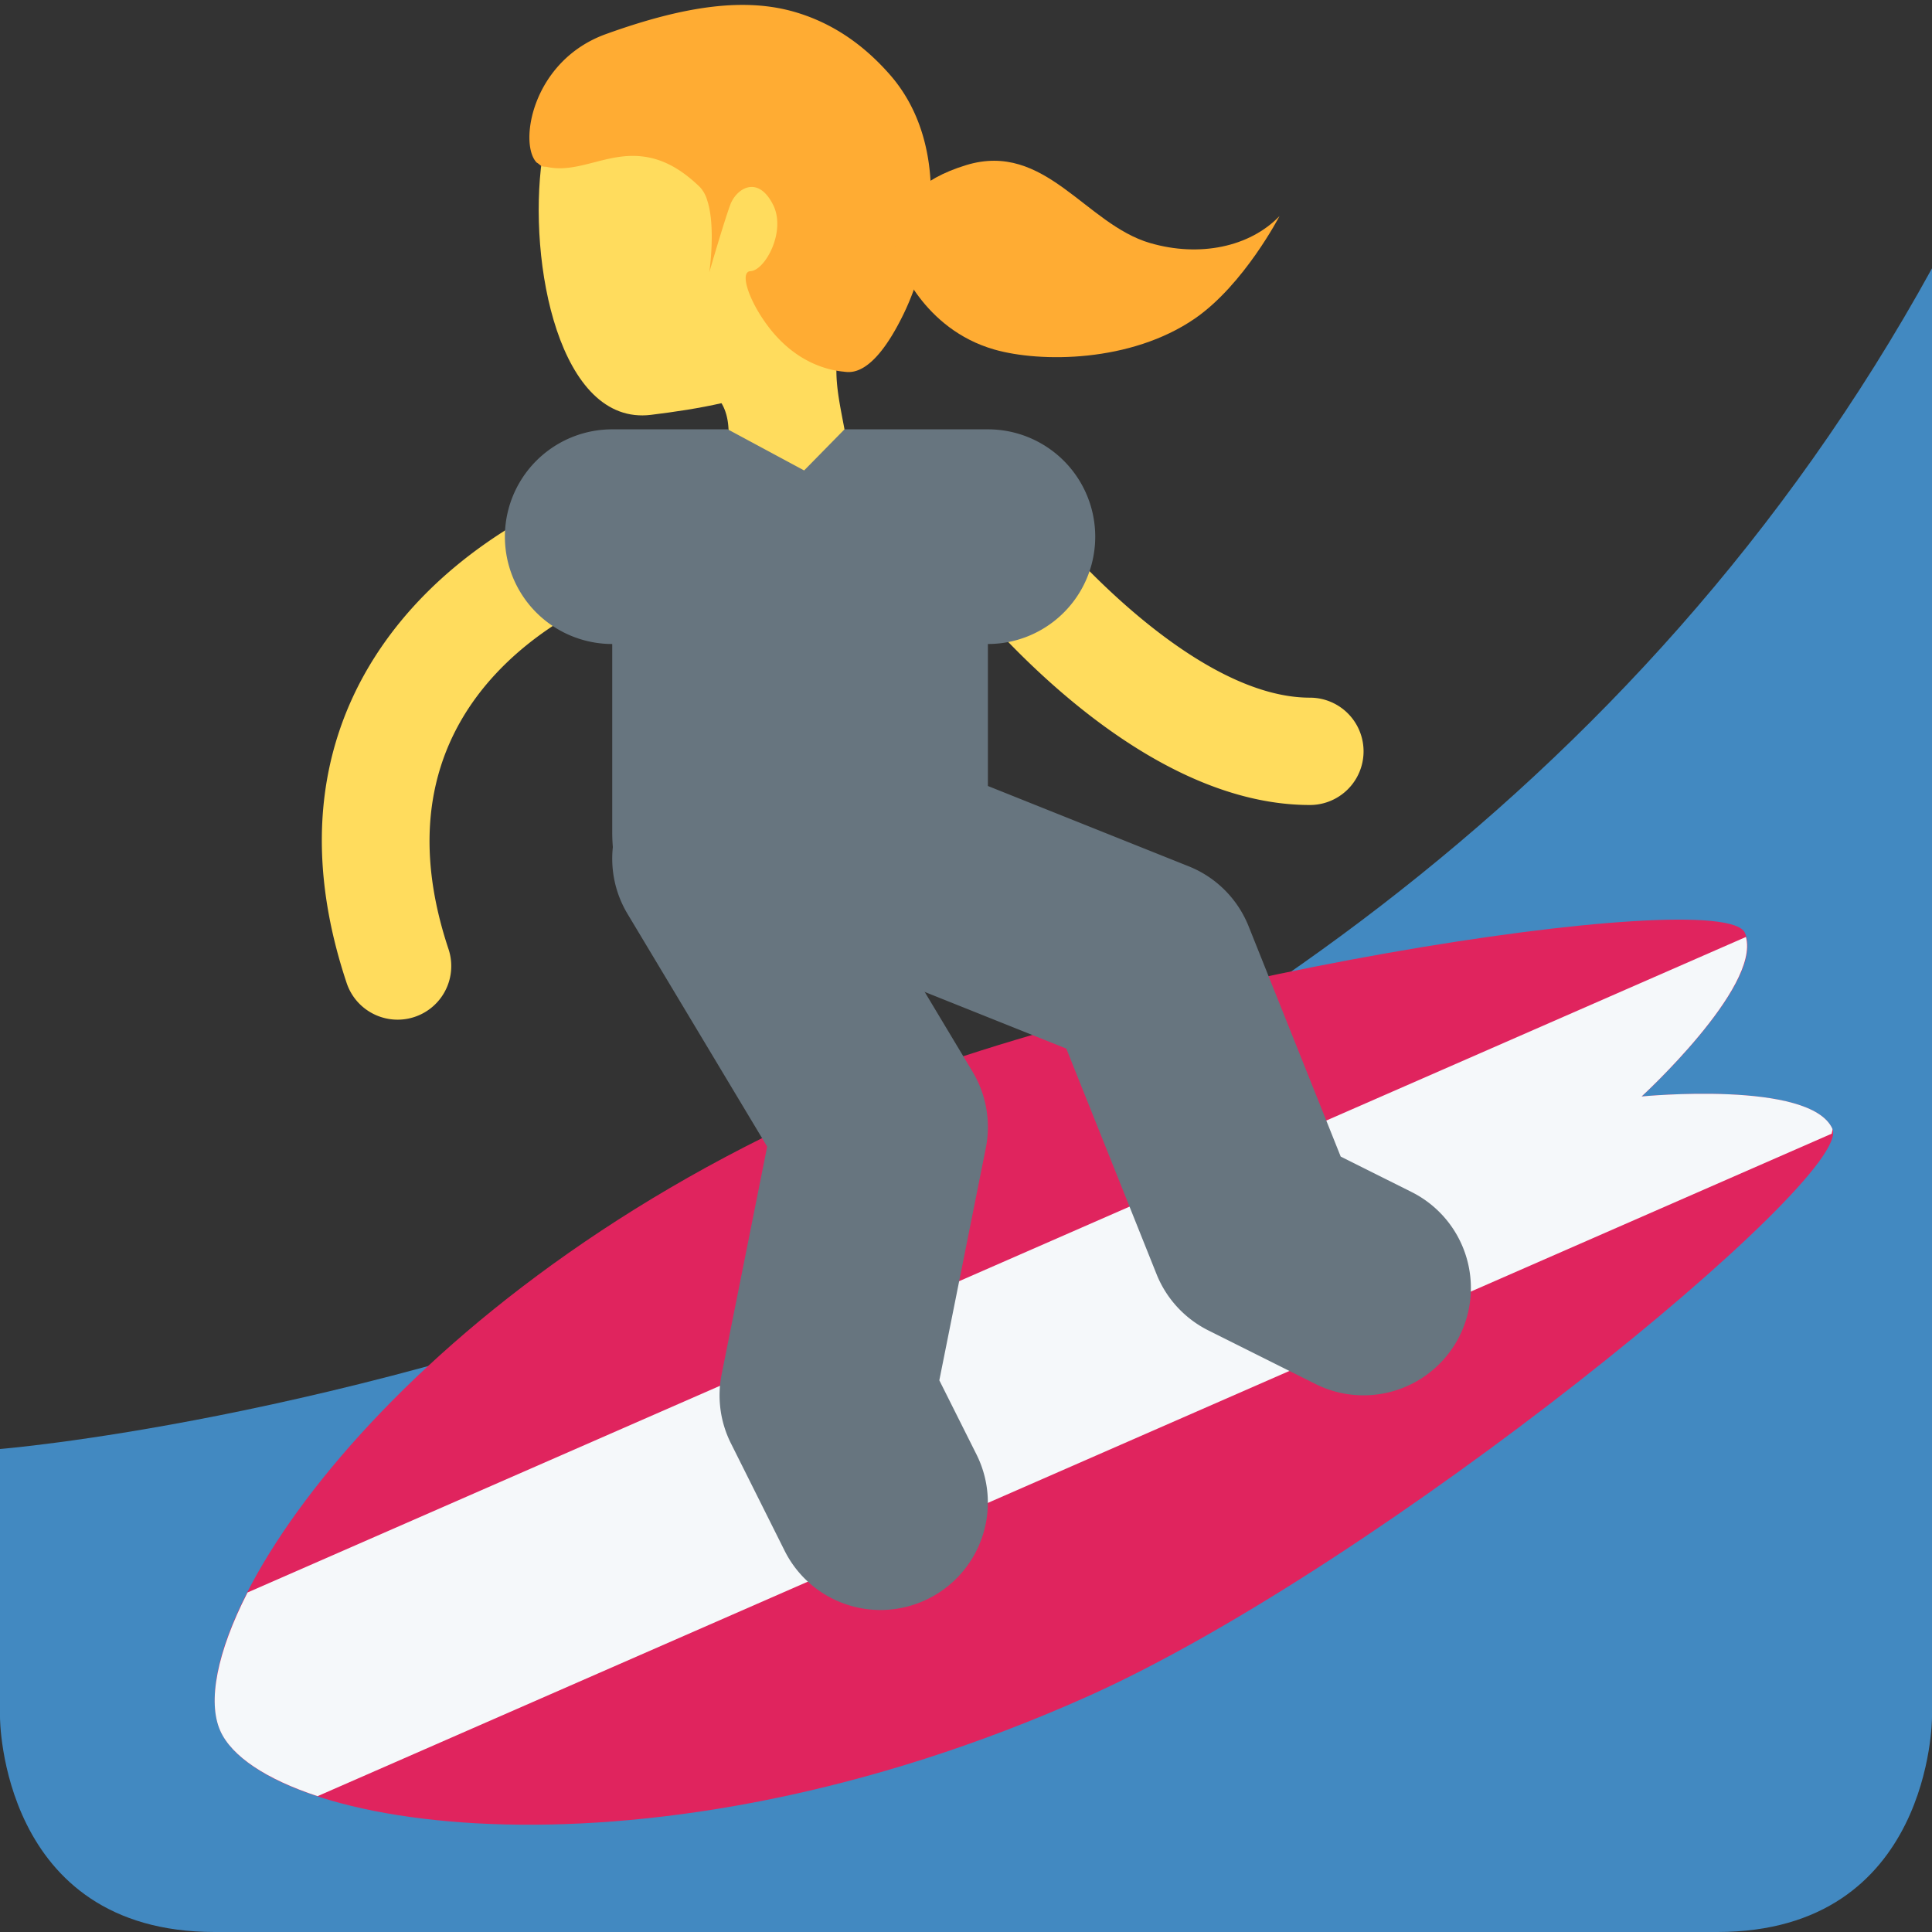<svg xmlns="http://www.w3.org/2000/svg" viewBox="0 0 45 45"><rect x="0" y="0" width="45" height="45" fill="#333333" stroke="none"/><defs><clipPath id="a"><path d="M0 36h36V0H0v36z"/></clipPath></defs><g clip-path="url(#a)" transform="matrix(1.25 0 0 -1.25 0 45)"><path d="M36 31V4s0-4-4-4H4C0 0 0 4 0 4v5s25 2 36 22" fill="#4289c1"/><path d="M30.59 15.568s2.33 2.136 1.924 3.05c-.408.913-11.676-.832-17.154-3.278C7.14 11.672 3.292 5.574 4.107 3.748c.816-1.827 7.925-3.034 16.143.634 5.48 2.446 14.3 9.67 13.895 10.582-.41.913-3.555.604-3.555.604" fill="#e0245e"/><path d="M34.145 14.965c-.409.913-3.556.604-3.556.604s2.205 2.024 1.944 2.972L4.612 6.326c-.57-1.116-.748-2.037-.507-2.578.211-.472.85-.9 1.812-1.217l28.215 12.345c0 .028.021.069.011.089" fill="#f5f8fa"/><path d="M24.408 21c-3.4 0-6.462 3.95-6.8 4.4a1 1 0 0 0 1.6 1.201c.754-1.002 3.158-3.601 5.2-3.601a1 1 0 1 0 0-2m-17-4c-.419 0-.809.265-.949.684-1.195 3.584.152 5.933 1.492 7.273 1.401 1.401 3.07 1.968 3.141 1.992a1 1 0 0 0 .635-1.897c-.516-.176-4.995-1.861-3.37-6.736A.999.999 0 0 0 7.408 17" fill="#ffdc5d"/><path d="M25.406 10c-.3 0-.605.067-.893.211l-2 1c-.438.22-.78.592-.962 1.046l-1.682 4.204-4.204 1.682a1.999 1.999 0 0 0-1.114 2.6 1.998 1.998 0 0 0 2.6 1.114l5-2c.508-.203.91-.606 1.114-1.114l1.717-4.294 1.32-.66A2 2 0 0 0 25.406 10" fill="#67757f"/><path d="M16.41 6a1.997 1.997 0 0 0-1.79 1.105l-1 2c-.2.398-.26.851-.173 1.288l.848 4.241-2.602 4.337a1.999 1.999 0 1 0 3.43 2.058l3-5a2 2 0 0 0 .246-1.422l-.866-4.327.694-1.385A2.002 2.002 0 0 0 16.41 6" fill="#67757f"/><path d="M14.656 35.26c-1.684.634-4.281-.255-4.555-2.215-.272-1.947.325-4.985 2.029-4.775 1.786.219 3.615.636 4.312 2.488.698 1.852-.102 3.868-1.786 4.502" fill="#ffdc5d"/><path d="M16.002 30.224c2.442 2.869-3.441 2.589-3.441 2.589-1.113-.04-.347-1.895-.871-2.908-.36-.701 1.153-1.073 1.153-1.073s.695.01.732-.832v-.007a2.468 2.468 0 0 0-.114-.81c-.498-1.686 1.766-2.72 2.263-1.03.197.668.12 1.256.02 1.799l-.008.048c-.151.807-.338 1.515.266 2.224" fill="#ffdc5d"/><path d="M18.408 28h-2.672l-.752-.766L13.56 28h-2.152a2 2 0 0 1 0-4v-3.5a3.5 3.5 0 1 1 7 0V24a2 2 0 0 1 0 4" fill="#67757f"/><path d="M16.578 34.613c-.49.557-1.065.957-1.762 1.162-.914.268-2.02.133-3.525-.41-1.382-.498-1.63-2.049-1.29-2.395.04-.02.065-.057.108-.07.027-.009.052-.005.08-.01.586-.13 1.128.283 1.803.192.315-.042.657-.186 1.052-.57a.618.618 0 0 0 .135-.249c.162-.488.038-1.336.038-1.336s.271.934.39 1.256c.11.3.513.57.8-.002.246-.495-.152-1.222-.424-1.234-.209-.01-.029-.565.352-1.057.5-.645 1.086-.786 1.374-.814.112-.01.535-.139 1.122 1.061.587 1.2.873 3.197-.253 4.476" fill="#ffac33"/><path d="M21.434 31.47c-1.21.351-1.959 1.902-3.429 1.454-1.782-.543-1.26-1.789-1.26-1.789s.443-1.264 1.783-1.648c.858-.246 2.544-.243 3.736.577.916.631 1.578 1.91 1.578 1.91-.557-.58-1.495-.769-2.407-.504" fill="#ffac33"/></g></svg>